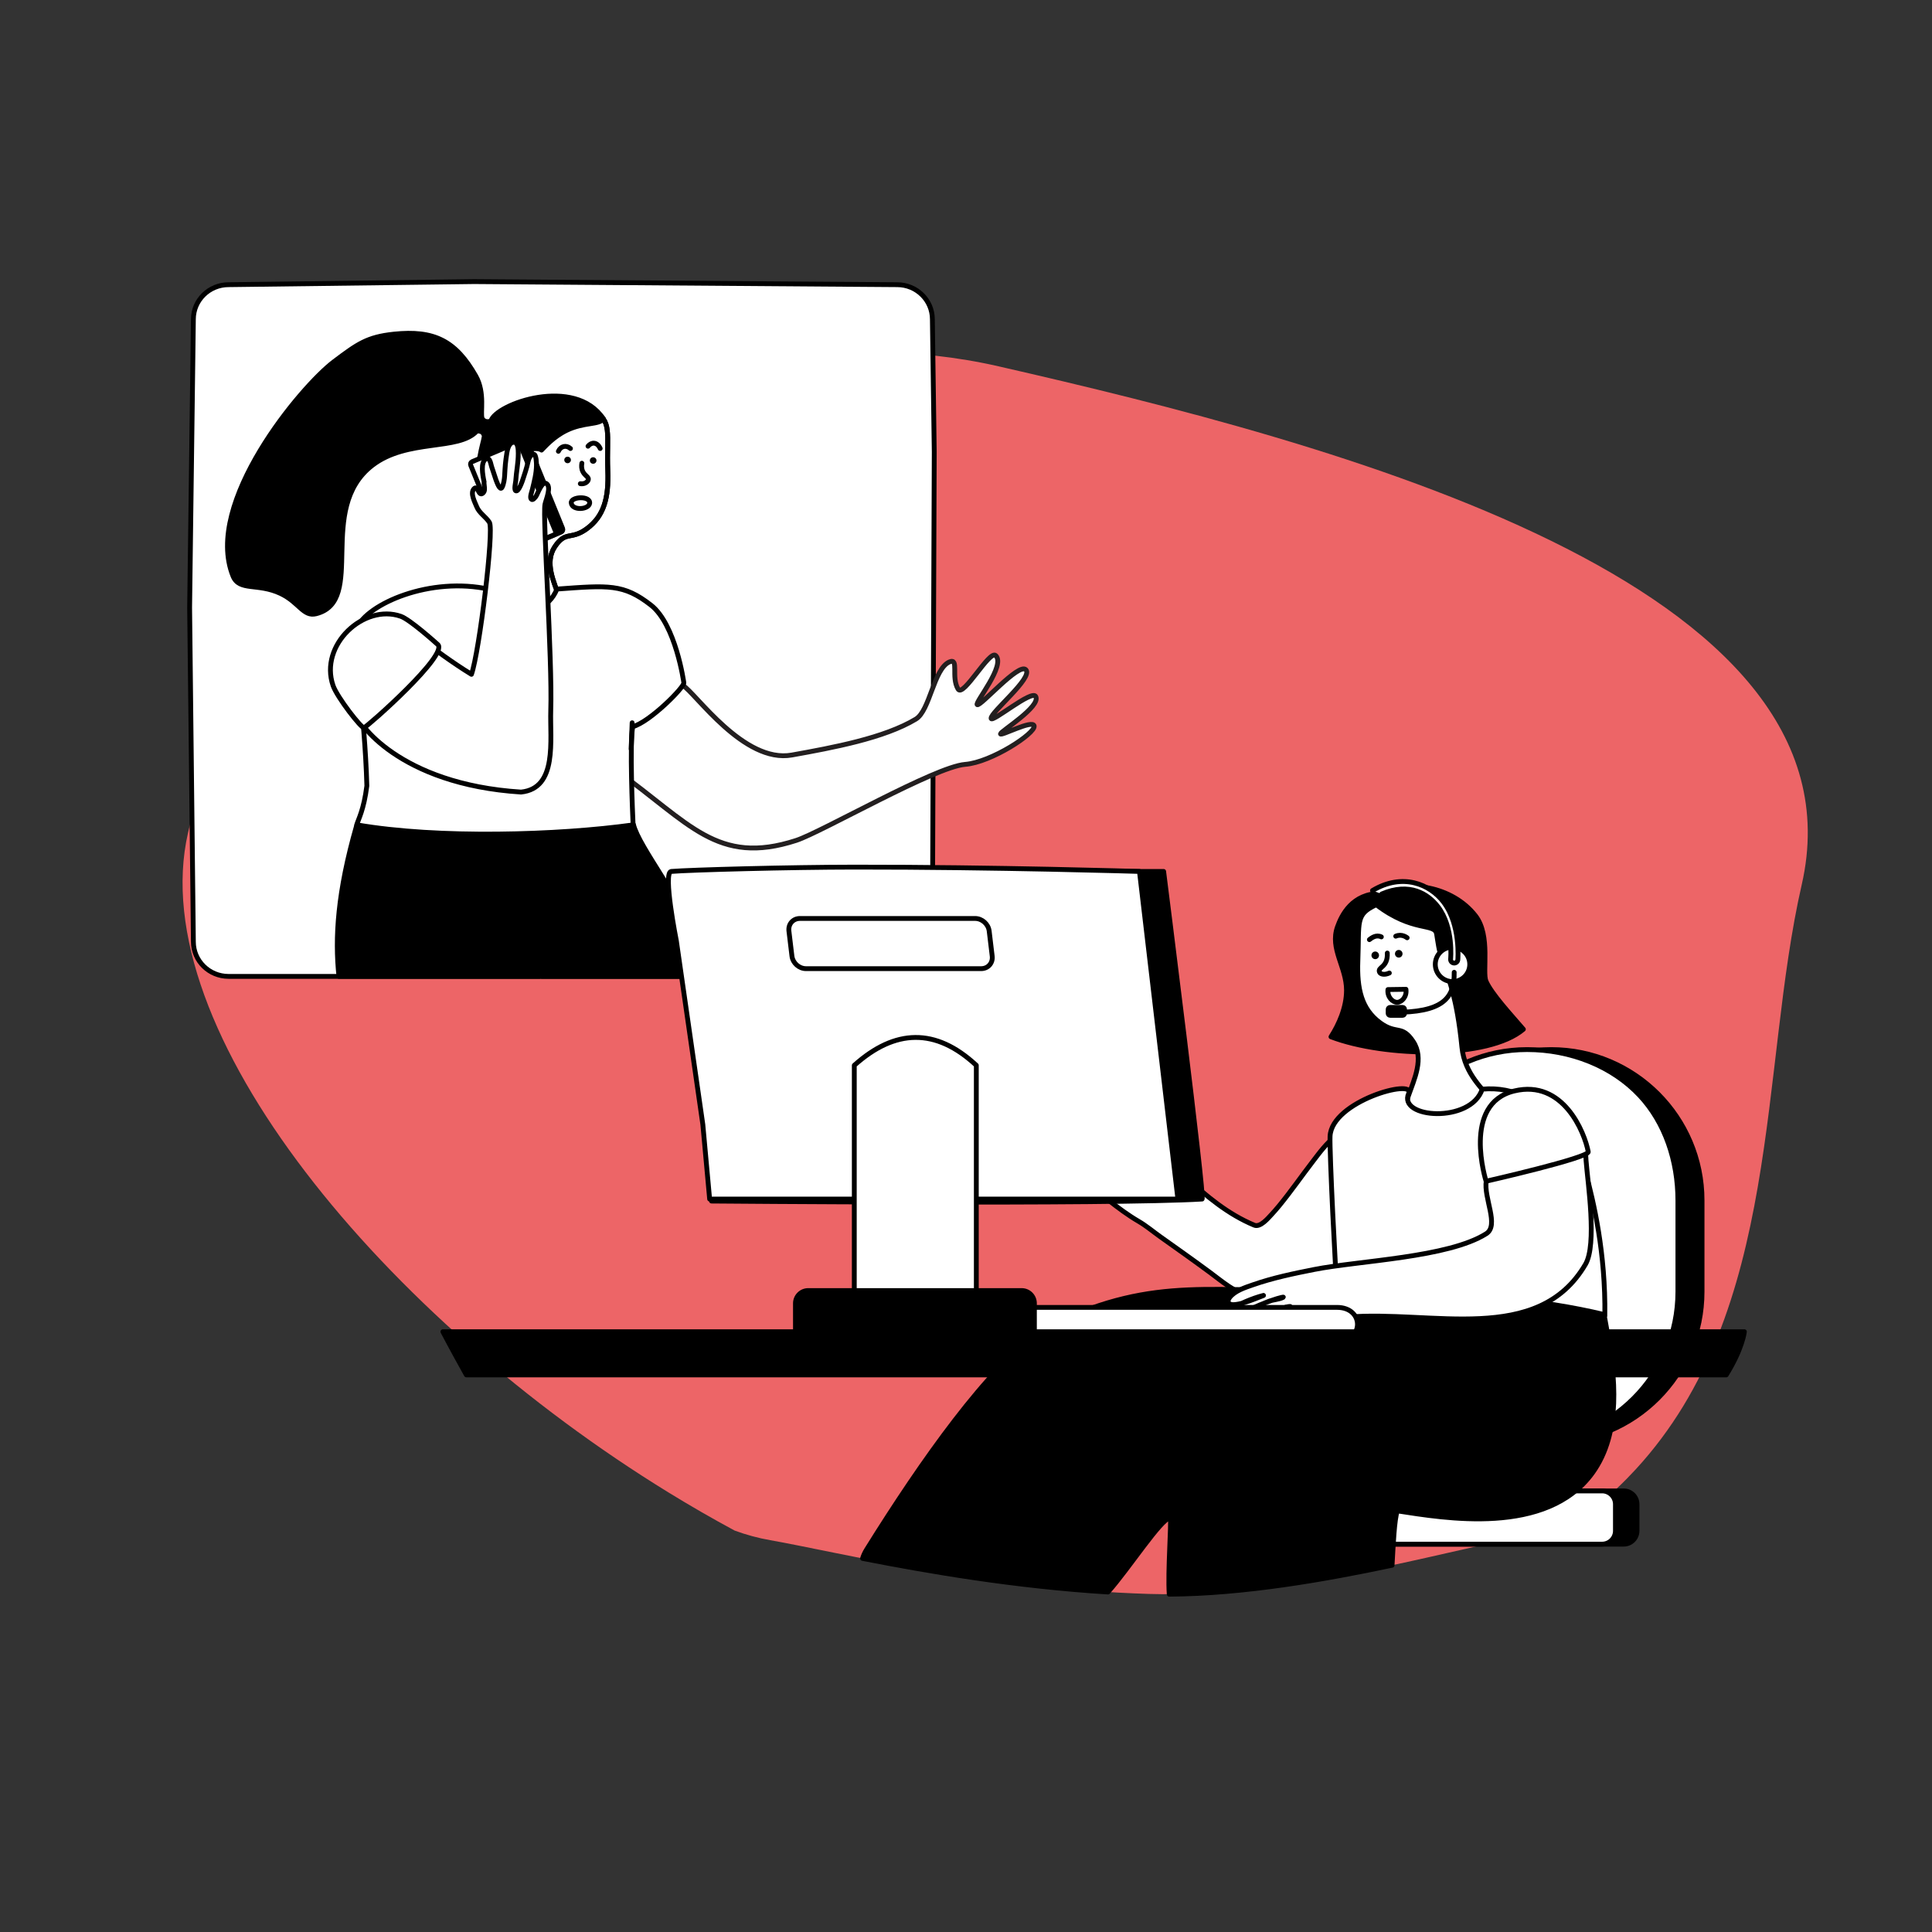 <?xml version="1.0" encoding="UTF-8" standalone="no"?><!DOCTYPE svg PUBLIC "-//W3C//DTD SVG 1.1//EN" "http://www.w3.org/Graphics/SVG/1.1/DTD/svg11.dtd"><svg width="100%" height="100%" viewBox="0 0 1667 1667" version="1.1" xmlns="http://www.w3.org/2000/svg" xmlns:xlink="http://www.w3.org/1999/xlink" xml:space="preserve" xmlns:serif="http://www.serif.com/" style="fill-rule:evenodd;clip-rule:evenodd;stroke-linecap:round;stroke-linejoin:round;stroke-miterlimit:1.5;"><rect x="0" y="0" width="1667" height="1667" fill="#333333" stroke="none"/><rect id="Window" x="0" y="0" width="1666.67" height="1666.67" style="fill:none;"/><g id="Window1" serif:id="Window"><path d="M1411.35,1267.82c-10.33,11.212 -21.636,21.96 -34.029,32.179c-23.971,14.917 -53.926,24.768 -77.584,28.917c-48.385,8.486 -191.417,49.973 -308.359,46.386c-142.007,-4.356 -269.369,-36.305 -326.852,-46.386c-10.388,-1.821 -20.628,-4.605 -30.627,-8.283c-19.209,-10.336 -38.324,-21.357 -57.242,-32.98c-242.996,-149.291 -453.563,-397.901 -414.421,-569.108c59.577,-260.586 411.748,-468.217 699.464,-402.445c287.726,65.782 752.483,186.595 692.906,447.18c-36.653,160.322 -16.802,367.278 -143.256,504.54Z" style="fill:#ED6567;fill-rule:nonzero;"/><path d="M1412.48,1297.9c0,-6.336 -5.144,-11.481 -11.481,-11.481l-207.136,-0c-6.337,-0 -11.481,5.145 -11.481,11.481l-0,22.962c-0,6.337 5.144,11.482 11.481,11.482l207.136,-0c6.337,-0 11.481,-5.145 11.481,-11.482l0,-22.962Z" style="stroke:#000;stroke-width:4.17px;"/><path d="M1393.85,1297.9c-0,-6.336 -5.145,-11.481 -11.481,-11.481l-207.136,-0c-6.337,-0 -11.482,5.145 -11.482,11.481l0,22.962c0,6.337 5.145,11.482 11.482,11.482l207.136,-0c6.336,-0 11.481,-5.145 11.481,-11.482l-0,-22.962Z" style="fill:#fff;stroke:#000;stroke-width:4.17px;"/><g><path d="M1468.59,1035.79c-0,-71.844 -58.328,-130.172 -130.172,-130.172c-71.844,0 -130.172,58.328 -130.172,130.172l0,78.702c0,71.844 58.328,130.172 130.172,130.172c71.844,-0 130.172,-58.328 130.172,-130.172l-0,-78.702Z" style="stroke:#000;stroke-width:4.17px;"/><path d="M1447.75,1035.79c0,-34.299 -11.144,-67.181 -32.857,-90.442c-23.767,-25.463 -59.77,-39.73 -97.314,-39.73c-71.844,0 -130.172,58.328 -130.172,130.172l0,78.702c0,71.844 58.328,130.172 130.172,130.172c71.843,-0 130.171,-58.328 130.171,-130.172l0,-78.702Z" style="fill:#fff;stroke:#000;stroke-width:4.17px;"/><g><path d="M804.48,275.484c-0,-16.47 -13.595,-29.841 -30.341,-29.841l-365.041,-2.663l-211.899,2.663c-16.746,-0 -30.341,13.371 -30.341,29.841l-3.242,248.73l3.242,288.408c-0,16.47 13.595,29.841 30.341,29.841l576.94,0c16.746,0 30.341,-13.371 30.341,-29.841l1.625,-422.69l-1.625,-114.448Z" style="fill:#fff;stroke:#000;stroke-width:4.17px;"/><g><path d="M589.114,591.318c11.15,6.704 52.656,67.609 94.177,60.137c35.526,-6.392 79.682,-14.558 106.939,-30.988c12.202,-7.355 15.362,-43.363 28.934,-49.32c8.601,-3.777 1.232,13.019 7.51,23.452c4.466,7.423 27.168,-34.034 32.434,-28.994c8.892,8.51 -18.215,40.703 -15.952,42.42c2.623,1.99 35.842,-36.43 41.959,-30.192c6.738,6.871 -30.843,37.069 -29.96,42.064c0.713,4.021 35.253,-25.142 38.511,-18.943c4.579,8.71 -30.117,29.929 -30.413,32.204c-0.331,2.539 27.886,-12.646 29.064,-6.784c1.262,6.288 -36.929,31.395 -59.569,33.16c-26.073,2.03 -124.031,58.532 -145.714,65.594c-68.249,22.233 -92.312,-15.398 -154.772,-59.998c-5.898,-26.277 29.533,-60.026 56.852,-73.812Z" style="fill:#fff;fill-rule:nonzero;stroke:#231f20;stroke-width:4.17px;stroke-linecap:butt;stroke-linejoin:miter;stroke-miterlimit:10;"/><path d="M524.438,406.201c-1.205,-32.388 4.332,-43.615 -13.107,-51.645c-30.198,22.721 -62.718,20.948 -65.515,29.779c4.907,12.375 -4.883,68.797 -7.194,91.933c-2.269,22.687 -19.08,34.662 -21.317,40.437c8.109,18.978 54.363,22.876 65.549,-0.776c-4.872,-13.642 -13.326,-30.645 -4.01,-44.391c9.318,-13.745 13.611,-5.368 27.108,-15.05c15.538,-11.147 19.333,-27.553 18.486,-50.287" style="fill:#fff;stroke:#000;stroke-width:4.17px;stroke-linecap:butt;stroke-miterlimit:2;"/><path d="M524.438,406.201c-1.205,-32.388 4.332,-43.615 -13.107,-51.645c-30.198,22.721 -62.718,20.948 -65.515,29.779c4.907,12.375 -4.883,68.797 -7.194,91.933c-2.269,22.687 -19.08,34.662 -21.317,40.437c8.109,18.978 54.363,22.876 65.549,-0.776c-4.872,-13.642 -13.326,-30.645 -4.01,-44.391c9.318,-13.745 13.611,-5.368 27.108,-15.05c15.538,-11.147 19.333,-27.553 18.486,-50.287Z" style="fill:none;fill-rule:nonzero;stroke:#000;stroke-width:4.17px;stroke-linecap:butt;stroke-linejoin:miter;stroke-miterlimit:100;"/><path d="M489.745,394.054c-1.582,0 -2.86,1.257 -2.86,2.813c0,1.556 1.278,2.813 2.86,2.813c1.582,0 2.86,-1.257 2.86,-2.813c0,-1.556 -1.278,-2.813 -2.86,-2.813"/><path d="M511.799,394.524c-1.583,-0 -2.861,1.257 -2.861,2.813c0,1.554 1.278,2.813 2.861,2.813c1.582,-0 2.86,-1.259 2.86,-2.813c-0,-1.556 -1.278,-2.813 -2.86,-2.813"/><path d="M502.048,399.678c-0.36,2.094 -0.457,4.898 0.965,7.471c1.748,3.162 3.91,3.833 4.582,5.692c0.172,0.475 0.06,1.448 -0.569,2.281c-1.246,1.648 -3.536,2.626 -6.304,2.224" style="fill:none;fill-rule:nonzero;stroke:#000;stroke-width:4.17px;stroke-linejoin:miter;stroke-miterlimit:10;"/><path d="M507.352,385.009c2.834,-3.575 7.796,-4.01 10.519,1.972" style="fill:none;fill-rule:nonzero;stroke:#000;stroke-width:4.17px;stroke-linejoin:miter;stroke-miterlimit:10;"/><path d="M508.758,434.33c1.029,-6.803 -16.448,-5.973 -15.853,-0.383c0.73,6.854 15.023,5.873 15.853,0.383Z" style="fill:none;fill-rule:nonzero;stroke:#000;stroke-width:4.17px;stroke-linejoin:miter;stroke-miterlimit:10;"/><path d="M492.21,386.999c-3.597,-3.212 -8.357,-2.149 -10.429,2.387" style="fill:none;fill-rule:nonzero;stroke:#000;stroke-width:4.17px;stroke-linejoin:miter;stroke-miterlimit:10;"/><path d="M201.031,497.029c5.414,13.346 21.363,5.775 41.039,15.06c15.938,7.52 19.568,20.285 30.705,17.479c43.626,-10.994 -0.388,-90.456 48.52,-128.078c30.137,-23.186 74.457,-12.273 90.128,-29.544c3.242,-0.267 5.403,0.796 6.214,3.453c1.622,1.329 -7.252,22.344 -3.847,37.04c4.021,17.353 13.574,20.89 27.352,27.003c8.646,-9.036 18.345,-21.338 18.615,-29.309c-8.646,1.594 -13.079,-8.836 -10.75,-15.382c2.767,-7.778 14.732,-9.065 18.245,-6.408c2.97,-2.923 10.096,-11.349 21.443,-16.93c15.141,-7.444 28.774,-4.651 31.883,-10.098c-24.587,-36.936 -92.403,-13.019 -96.996,1.861c-2.972,1.328 -6.215,0.532 -7.566,-2.127c-1.892,-4.516 2.829,-22.015 -5.523,-36.677c-17.303,-30.383 -36.018,-39.716 -70.656,-36.053c-23.112,2.444 -31.368,8.449 -51.634,23.705c-28.292,21.296 -112.763,121.92 -87.172,185.005" style="stroke:#000;stroke-width:4.17px;stroke-linecap:butt;stroke-linejoin:miter;stroke-miterlimit:10;"/><path d="M462.27,396.528c-2.996,0.641 -3.517,1.538 -4.168,4.356" style="fill:#fff;stroke:#000;stroke-width:4.17px;stroke-linejoin:miter;stroke-miterlimit:100;"/><path d="M312.682,712.501c49.432,-1.9 142.373,2.377 233.558,-1.1c0.1,-0.004 0.2,-0.008 0.3,-0.012c5.051,20.22 41.255,63.423 64.095,117.615c1.857,4.406 3.707,8.894 5.545,13.459l-148.622,0c-0.74,-1.784 -1.35,-2.944 -1.809,-3.395c-0.342,-0.337 -0.382,0.876 -0.178,3.395l-173.123,0c-3.563,-33.231 -1.144,-72.836 15.152,-129.736c1.638,-0.083 3.333,-0.158 5.082,-0.226Z" style="stroke:#000;stroke-width:4.17px;stroke-linecap:butt;stroke-miterlimit:2;"/><path d="M590.026,589.024c-0,-0 -6.928,-50.229 -28.387,-66.929c-23.664,-18.419 -36.403,-17.088 -81.079,-13.835c-13.958,34.229 -64.237,13.589 -58.115,0.259c-51.296,-11.392 -105.578,12.519 -114.701,33.455c-3.801,7.106 7.084,73.032 8.792,136.083c-2.636,20.825 -7.267,28.597 -8.746,33.628c70.324,12.205 174.05,9.075 238.466,0.057c-0.461,-9.999 -3.078,-70.681 -0.295,-84.747c14.893,-4.07 44.99,-34.49 44.065,-37.971Z" style="fill:#fff;stroke:#000;stroke-width:4.17px;stroke-linecap:butt;stroke-miterlimit:2;"/><g><g><path d="M454.871,380.996c-0.482,-1.181 -1.826,-1.736 -3.001,-1.239l-38.302,16.235c-1.175,0.498 -1.737,1.861 -1.255,3.042l30.601,75.042c0.482,1.181 1.826,1.736 3.001,1.238l38.302,-16.235c1.175,-0.497 1.737,-1.861 1.255,-3.042l-30.601,-75.041Z" style="stroke:#000;stroke-width:4.17px;"/><path d="M448.69,383.373c-0.481,-1.182 -1.826,-1.736 -3,-1.239l-38.303,16.235c-1.174,0.498 -1.737,1.861 -1.255,3.042l30.601,75.042c0.482,1.181 1.826,1.736 3.001,1.238l38.302,-16.235c1.175,-0.498 1.737,-1.861 1.256,-3.042l-30.602,-75.041Z" style="fill:#fff;stroke:#000;stroke-width:4.17px;"/></g><path d="M470.22,435.169c-2.107,9.967 6.412,133.419 4.99,177.747c-0.82,25.568 6.117,67.268 -25.644,70.518c-105.798,-6.726 -142.3,-61.304 -141.837,-67.71c0.705,-9.771 20.412,-76.432 30.973,-79.377c5.418,-1.51 35.499,25.575 68.093,45.497c6.778,-19.349 19.642,-124.582 15.488,-131.104c-3.16,-4.962 -8.798,-7.994 -10.991,-13.576c-1.427,-3.631 -5.799,-11.476 -2.401,-15.314c3.645,-4.117 3.719,7.23 7.825,3.593c1.793,-1.588 1.398,-4.07 1.165,-6.148c-0.031,-0.273 -0.418,-3.444 -0.169,-3.476c-1.397,-6.492 -3.076,-16.757 1.368,-19.697c3.681,-2.435 4.352,4.404 5.092,6.483c1.737,4.88 2.94,9.273 3.791,11.481c0.871,2.257 3.442,9.559 5.166,6.552c1.607,-2.803 2.144,-7.841 2.257,-9.749c0.555,-9.329 0.582,-11.193 2.007,-20.409c0.399,-2.579 1.713,-7.764 4.771,-8.695c4.894,-1.491 5.022,6.033 5.027,9.369c0.014,8.649 -1.644,15.315 -2.195,23.935c-0.084,1.309 -1.586,7.317 -0.062,8.331c2.506,1.668 6.028,-9.064 6.404,-10.3c1.218,-4 3.021,-8.581 4.398,-15.164c0.438,-2.094 2.101,-6.001 4.795,-5.997c2.255,0.003 2.362,8.162 2.353,9.519c-0.045,7.041 -1.93,14.059 -3.55,20.885c-0.397,1.672 -2.276,6.537 -1.09,8.165c1.328,1.822 3.652,-1.486 4.211,-2.258c1.299,-1.793 5.072,-13.246 8.815,-11.164c4.849,2.697 -0.163,13.869 -1.05,18.063Z" style="fill:#fff;stroke:#000;stroke-width:4.17px;"/></g><path d="M544.59,646.326l0.846,-22.688" style="fill:none;fill-rule:nonzero;stroke:#000;stroke-width:4.17px;stroke-linejoin:miter;stroke-miterlimit:100;"/><path d="M377.726,556.114c-2.457,-2.2 -24.079,-21.592 -31.925,-24.337c-31.755,-11.106 -70.607,24.666 -58.386,59.86c3.472,9.997 24.573,37.149 26.697,36.238c3.591,-1.54 73.244,-63.137 63.614,-71.761Z" style="fill:#fff;stroke:#000;stroke-width:4.17px;"/></g></g><g><path d="M1191.14,770.865c22.639,-12.207 61.858,-6.542 81.936,19.287c13.337,17.126 5.558,48.428 9.148,56.591c4.827,10.878 20.87,28.15 32.185,41.341c-30.117,25.636 -119.133,24.353 -165.986,6.496c6.696,-10.432 13.391,-25.152 13.391,-40.157c0,-20.079 -14.521,-35.676 -7.825,-54.624c3.59,-10.186 12.745,-28.934 37.151,-28.934Z" style="fill-rule:nonzero;stroke:#000;stroke-width:4.17px;stroke-linejoin:miter;stroke-miterlimit:24;"/><path d="M1261.4,903.628c2.36,24.084 19.932,36.836 22.292,43.009c-5.45,25.659 -80.467,33.247 -68.56,-0.846c5.058,-14.482 13.929,-32.562 4.159,-47.213c-9.717,-14.598 -14.206,-5.673 -28.358,-16.005c-16.227,-11.845 -20.209,-29.31 -19.31,-53.455c1.292,-34.469 -2.375,-39.965 15.874,-48.498c31.609,24.145 50.419,15.467 52.064,25.222c0.877,5.158 2.545,18.133 3.736,16.411c8.064,-11.707 18.295,-1.483 19.225,5.52c1.223,9.216 -2.306,16.219 -11.999,16.773c-1.514,0.084 6.495,14.313 10.877,59.082" style="fill:#fff;fill-rule:nonzero;stroke:#000;stroke-width:4.17px;stroke-miterlimit:2;"/><path d="M1251.33,833.747c0,-0 3.152,-3.275 -0.154,-4.789" style="fill:none;fill-rule:nonzero;stroke:#000;stroke-width:4.17px;stroke-linejoin:miter;stroke-miterlimit:10;"/><path d="M1214.15,809.156c-0.368,-0.257 -4.583,-3.666 -9.865,-1.376" style="fill:none;fill-rule:nonzero;stroke:#000;stroke-width:4.17px;stroke-linejoin:miter;stroke-miterlimit:10;"/><path d="M1181.56,810.747c1.788,-1.404 5.807,-4.574 10.32,-2.359" style="fill:none;fill-rule:nonzero;stroke:#000;stroke-width:4.17px;stroke-linejoin:miter;stroke-miterlimit:10;"/><path d="M1198.77,839.552c-4.028,1.884 -7.656,1.146 -8.463,-0.738c-1.976,-4.612 7.349,-3.759 6.703,-16.488" style="fill:none;fill-rule:nonzero;stroke:#000;stroke-width:4.17px;stroke-linejoin:miter;stroke-miterlimit:10;"/><path d="M1213.1,853.603c-5.174,0.076 -10.347,0.153 -15.528,0.23c-0.746,6.35 4.005,11.1 8.018,11c3.982,-0.1 8.455,-4.981 7.51,-11.23Z" style="fill:none;fill-rule:nonzero;stroke:#000;stroke-width:4.17px;stroke-linejoin:miter;stroke-miterlimit:10;"/><path d="M1186.37,821.013c1.754,-0.146 3.33,1.181 3.483,3.019c0.153,1.831 -1.182,3.408 -2.936,3.554c-1.831,0.152 -3.408,-1.182 -3.56,-3.013c-0.153,-1.839 1.182,-3.408 3.013,-3.56m-0,0c1.754,-0.146 3.33,1.181 3.483,3.019c0.153,1.831 -1.182,3.408 -2.936,3.554c-1.831,0.152 -3.408,-1.182 -3.56,-3.013c-0.153,-1.839 1.182,-3.408 3.013,-3.56" style="fill-rule:nonzero;"/><path d="M1206.66,819.66c1.755,-0.146 3.331,1.181 3.484,3.02c0.152,1.83 -1.182,3.407 -2.937,3.553c-1.83,0.152 -3.407,-1.182 -3.559,-3.013c-0.153,-1.838 1.182,-3.407 3.012,-3.56m0,0c1.755,-0.146 3.331,1.181 3.484,3.02c0.152,1.83 -1.182,3.407 -2.937,3.553c-1.83,0.152 -3.407,-1.182 -3.559,-3.013c-0.153,-1.838 1.182,-3.407 3.012,-3.56" style="fill-rule:nonzero;"/></g><g><path d="M1152.4,980.49c-7.796,5.643 -13.839,14.091 -19.645,21.632c-9.719,12.623 -18.794,25.763 -28.901,38.085c-1.148,1.401 -2.319,2.783 -3.51,4.148c-1.096,1.257 -2.211,2.499 -3.352,3.716c-2.667,2.845 -9.547,11.198 -14.718,9.062c-22.669,-9.371 -41.475,-25.138 -59.351,-41.584c-10.25,-9.43 -20.829,-18.612 -29.688,-29.412c-7.581,-9.241 -6.997,-25.223 -9.372,-36.07c-0.827,-3.777 -2.377,-12.97 -7.149,-14.55c-5.31,-1.754 -4.318,3.974 -4.149,7.513c0.367,7.644 0.171,15.539 -3.148,22.596c-1.822,3.881 -5.598,-2.739 -6.408,-4.09c-4.952,-8.257 -8.632,-17.195 -14.146,-25.131c-1.573,-2.265 -3.378,-4.662 -5.638,-6.29c-0.727,-0.523 -2.104,-1.366 -2.839,-0.382c-1.86,2.492 -1.285,6.217 -0.724,9.01c1.46,7.266 4.43,14.315 7.16,21.162c0.963,2.416 1.949,4.823 2.925,7.234c0.417,1.03 0.833,2.061 1.246,3.094c0.336,0.841 2.979,5.763 1.972,6.979c-0.515,0.621 -1.881,-1.185 -2.102,-1.444c-1.893,-2.22 -3.503,-4.695 -5.142,-7.103c-1.647,-2.419 -3.282,-4.846 -4.969,-7.237c-1.35,-1.916 -2.73,-3.811 -4.17,-5.66c-0.938,-1.205 -1.903,-2.397 -2.9,-3.553c-0.714,-0.829 -1.442,-1.639 -2.195,-2.43c-1.998,-2.101 -10.089,-10.572 -13.202,-5.69c-2.731,4.281 1.325,10.65 3.385,14.246c4.666,8.15 10.223,15.775 15.408,23.594c1.446,2.179 5.35,6.557 5.189,9.6c-0.092,1.725 -4.993,-2.213 -5.097,-2.292c-0.347,-0.264 -0.692,-0.53 -1.035,-0.798c-1.582,-1.235 -3.133,-2.508 -4.701,-3.76c-1.34,-1.07 -2.557,-2.043 -3.899,-3.061c-0.871,-0.661 -1.763,-1.321 -2.659,-1.95c-1.811,-1.271 -10.907,-7.952 -12.667,-2.992c-2.588,7.296 7.852,14.346 12.358,18.098c1.406,1.17 2.815,2.339 4.213,3.519c1.774,1.498 3.535,3.012 5.267,4.558c1.68,1.499 6.869,4.939 7.403,7.533c0.152,0.736 -5.276,-2.107 -5.521,-2.238c-1.542,-0.82 -2.808,-1.5 -4.385,-2.267c-1.202,-0.585 -2.355,-1.12 -3.575,-1.632c-0.79,-0.332 -1.589,-0.648 -2.395,-0.938c-1.3,-0.47 -9.626,-3.611 -10.232,-0.13c-0.281,1.617 2.089,3.179 3.09,3.958c4.21,3.277 8.793,6.098 13.134,9.193c17.107,12.198 32.657,26.879 50.867,37.476c6.629,3.859 12.523,8.892 18.764,13.32c14.319,10.162 28.603,20.269 42.736,30.707c9.971,7.364 21.661,17.549 34.118,20.448c12.933,3.012 26.854,4.849 39.905,1.448c19.382,-5.051 31.602,-21.888 42.958,-37.134c12.615,-16.937 25.542,-33.554 40.938,-48.082c2.603,-29.242 -25.705,-45.476 -49.452,-54.029Z" style="fill:#fff;fill-rule:nonzero;stroke:#000;stroke-width:4.17px;stroke-linecap:butt;stroke-linejoin:miter;stroke-miterlimit:10;"/></g><path d="M1278.91,939.767c-9.801,29.829 -73.141,25.28 -63.452,3.672c5.867,-13.084 -66.44,6.628 -67.836,37.005c-0.588,12.801 4.709,119.232 6.236,134.971c73.174,4.641 182.75,17.865 230.856,19.735c0.74,-54.072 -9.787,-98.417 -16.399,-123.035c-4.661,-17.36 -32.084,-77.466 -89.405,-72.348Z" style="fill:#fff;fill-rule:nonzero;stroke:#000;stroke-width:4.17px;stroke-linecap:butt;stroke-linejoin:miter;stroke-miterlimit:10;"/><path d="M956.011,1373.66c-80.649,-5.004 -154.824,-17.882 -211.776,-29.008c0.783,-2.554 1.938,-5.086 3.49,-7.577c48.031,-77.141 105.492,-158.341 149.894,-188.01c3.949,-2.639 7.795,-4.87 11.521,-6.654c88.611,-42.436 138.492,-26.447 246.394,-29.111c105.089,0.989 175.546,8.186 228.535,20.918c0.857,4.694 1.781,9.664 2.692,14.847c6.632,37.743 12.569,86.728 -12.808,121.87c-39.517,54.569 -127.737,38.877 -168.289,32.709c-2.565,6.998 -3.583,30.076 -4.516,46.904c-57.21,12.146 -127.707,24.608 -192.294,24.97c-1.399,-19.226 2.028,-61.615 0.883,-66.002c-8.126,0.951 -35.461,43.546 -53.726,64.144Z" style="fill-rule:nonzero;stroke:#000;stroke-width:4.17px;stroke-linecap:butt;stroke-linejoin:miter;stroke-miterlimit:10;"/><g><path d="M1367.17,984.77c-0.127,-0.711 -0.255,-1.133 -0.383,-1.137c-3.453,-0.524 -10.126,0.012 -11.063,0.044c-14.329,0.493 -29.616,1.452 -43.342,5.903c-24.608,7.981 -26.863,10.414 -29.959,29.159c-2.468,14.946 11.428,38.469 -0.051,45.751c-32.537,20.64 -109.656,23.176 -148.669,30.913c-17.686,3.508 -35.56,7.212 -52.611,13.175c-6.666,2.331 -15.652,5.123 -20.142,11.023c-2.805,3.686 -0.729,6.392 3.714,6.107c5.811,-0.373 11.615,-2.573 17.023,-4.58c1.783,-0.662 3.553,-1.357 5.314,-2.076c1.038,-0.424 4.186,-1.579 3.099,-1.306c-10.097,2.536 -20.323,7.412 -29.587,12.016c-0.699,0.347 -9.799,4.807 -7.513,6.197c4,2.433 10.744,-0.215 14.66,-1.55c9.382,-3.201 18.029,-8.098 27.267,-11.638c3.692,-1.415 8.741,-1.542 12.094,-3.316c1.517,-0.802 -3.406,0.508 -5.047,1.01c-2.868,0.878 -5.697,1.889 -8.501,2.954c-8.604,3.271 -17.538,6.94 -25.054,12.341c-2.087,1.499 -6.425,4.543 -5.425,7.708c1.414,4.48 9.785,1.255 12.493,0.327c9.659,-3.31 18.262,-8.936 27.847,-12.35c2.446,-0.871 8.368,-1.756 10.05,-3.93c0.511,-0.659 -3.549,0.208 -3.605,0.226c-2.692,0.884 -5.307,2.022 -7.88,3.202c-5.426,2.488 -21.021,8.346 -21.894,15.508c-0.559,4.585 16.711,0.259 18.773,-0.106c21.175,-3.752 41.999,-8.007 63.449,-9.861c72.759,-6.291 164.639,24.768 205.78,-45.606c10.08,-17.242 2.014,-69.906 0.512,-89.446c-0.068,-0.891 -0.677,-12.878 -1.349,-16.662" style="fill:#fff;fill-rule:nonzero;stroke:#000;stroke-width:4.17px;stroke-linecap:butt;stroke-linejoin:miter;stroke-miterlimit:10;"/><path d="M1282.26,1019.21c-0,0 89.054,-20.261 88.134,-25.396c-3.198,-16.998 -21.732,-62.613 -63.79,-52.503c-45.693,10.983 -24.344,77.899 -24.344,77.899Z" style="fill:#fff;fill-rule:nonzero;stroke:#000;stroke-width:4.17px;stroke-linecap:butt;stroke-linejoin:miter;stroke-miterlimit:10;"/></g><path d="M1153.65,1128.07l-300.089,0l0,29.174l300.089,-0c23.503,-0 23.503,-29.174 0,-29.174Z" style="fill:#fff;stroke:#000;stroke-width:4.17px;"/><g><g><path d="M1004.04,751.913l-404.029,-0l13.883,284.405c0,-0 345.947,3.021 423.314,-1.734c2.666,-0.164 -33.168,-282.671 -33.168,-282.671Z" style="stroke:#000;stroke-width:4.17px;"/><path d="M983.159,751.913c-0,-0 -125.102,-3.841 -245.852,-3.735c-55.795,0.049 -141.463,2.357 -158.177,3.735c-7.337,0.605 4.495,59.997 4.495,59.997l22.802,158.327l5.871,64.347l404.029,-0l-33.168,-282.671Z" style="fill:#fff;stroke:#000;stroke-width:4.17px;"/><path d="M853.495,803.312c-0.72,-5.975 -6.154,-10.826 -12.129,-10.826l-151.138,-0c-5.975,-0 -10.242,4.851 -9.523,10.826l2.606,21.652c0.719,5.974 6.154,10.825 12.129,10.825l151.137,0c5.975,0 10.242,-4.851 9.523,-10.825l-2.605,-21.652Z" style="fill:#fff;stroke:#000;stroke-width:4.17px;"/></g><path d="M842.4,919.189c-35.094,-32.639 -70.189,-31.45 -105.283,0l-0,216.299l105.283,-0l0,-216.299Z" style="fill:#fff;stroke:#000;stroke-width:4.17px;"/><path d="M892.53,1124.58c0,-6.097 -4.95,-11.048 -11.048,-11.048l-184.091,0c-6.098,0 -11.048,4.951 -11.048,11.048l-0,22.096c-0,6.098 4.95,11.048 11.048,11.048l184.091,0c6.098,0 11.048,-4.95 11.048,-11.048l0,-22.096Z" style="stroke:#000;stroke-width:4.17px;"/></g><circle cx="1253.29" cy="832.067" r="14.871" style="fill:#fff;stroke:#000;stroke-width:4.17px;"/><path d="M1184.23,768.398c25.891,-15.508 49.566,-5.655 61.45,10.131c14.858,19.736 12.185,49.595 12.185,49.595c-0.169,1.716 -1.699,2.974 -3.415,2.805c-1.717,-0.168 -2.974,-1.698 -2.806,-3.414c0,-0 2.763,-27.342 -10.923,-45.182c-8.462,-11.031 -24.509,-21.343 -48.459,-11" style="fill:#fff;stroke:#000;stroke-width:4.17px;stroke-miterlimit:2;"/><path d="M1254.73,838.936c0.425,22.997 -10.66,34.783 -52.668,34.528" style="fill:none;stroke:#000;stroke-width:4.17px;"/><path d="M1211.93,870.941c0,-0.944 -0.766,-1.71 -1.71,-1.71l-10.771,-0c-0.944,-0 -1.711,0.766 -1.711,1.71l0,3.421c0,0.944 0.767,1.71 1.711,1.71l10.771,0c0.944,0 1.71,-0.766 1.71,-1.71l0,-3.421Z" style="stroke:#000;stroke-width:4.17px;"/><path d="M1489.43,1186.34l-1087.01,0c-12.5,-22.346 -20.286,-37.282 -20.286,-37.282l1122.99,-0c-0,-0 -1.526,14.507 -15.69,37.282Z" style="stroke:#000;stroke-width:4.17px;"/></g></g><g id="Layer-1" serif:id="Layer 1"></g></svg>